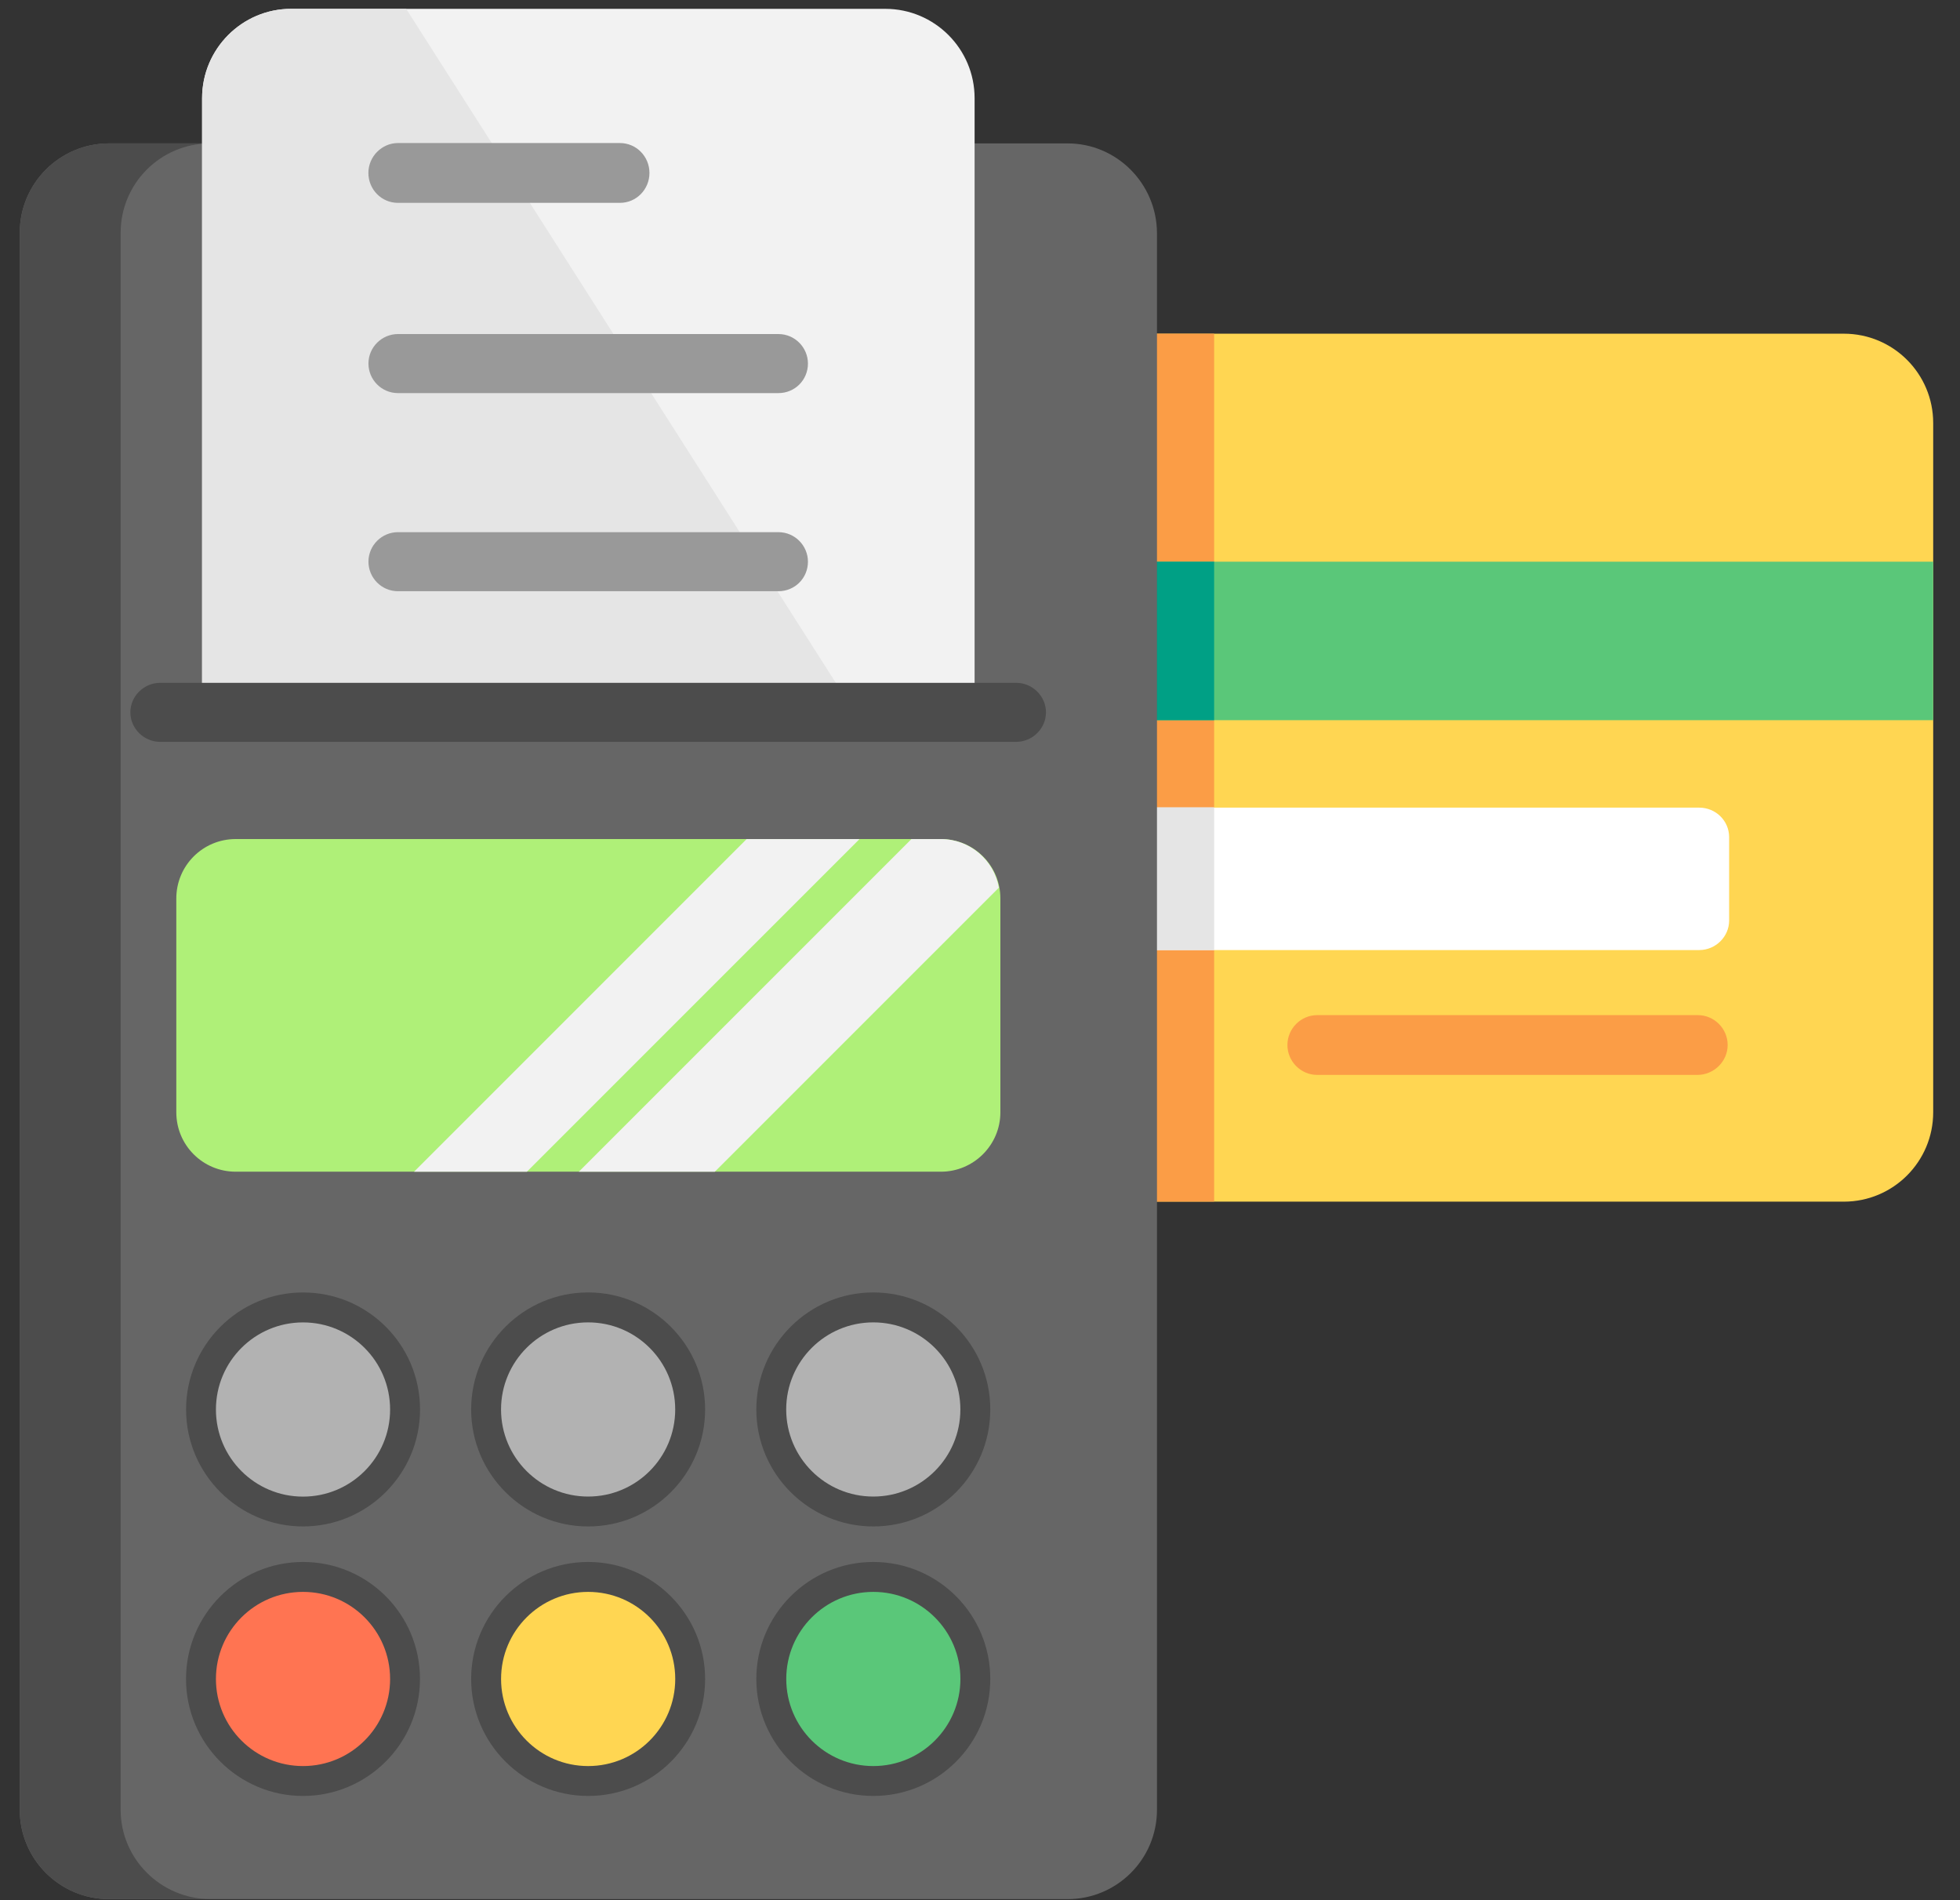 <svg width="65" height="63" viewBox="0 0 65 63" fill="none" xmlns="http://www.w3.org/2000/svg">
<rect x="0" y="0" width="65" height="63" fill="#333333" stroke="none"/>
<path d="M61.148 11.064H24.103C22.467 11.064 21.141 12.39 21.141 14.026V36.88C21.141 38.516 22.467 39.843 24.103 39.843H61.148C62.785 39.843 64.111 38.516 64.111 36.88V14.026C64.111 12.39 62.785 11.064 61.148 11.064Z" fill="#FFD652"/>
<path d="M24.103 11.064C22.467 11.064 21.141 12.39 21.141 14.026V36.88C21.141 38.516 22.467 39.843 24.103 39.843H40.265V11.064H24.103Z" fill="#FB9D46"/>
<path d="M29.161 31.501H56.353C56.898 31.501 57.344 31.055 57.344 30.522V27.758C57.344 27.213 56.898 26.779 56.353 26.779H29.161C28.616 26.779 28.182 27.226 28.182 27.758V30.522C28.182 31.055 28.616 31.501 29.161 31.501Z" fill="white"/>
<path d="M40.266 26.767H28.182V31.501H40.266V26.767Z" fill="#E5E5E5"/>
<path d="M64.111 18.624H22.133V23.879H64.111V18.624Z" fill="#5AC779"/>
<path d="M40.265 18.624H22.133V23.879H40.265V18.624Z" fill="#00A085"/>
<path d="M56.291 35.641H43.686C43.141 35.641 42.695 35.195 42.695 34.649C42.695 34.104 43.141 33.658 43.686 33.658H56.303C56.849 33.658 57.295 34.104 57.295 34.649C57.295 35.195 56.836 35.641 56.291 35.641Z" fill="#FB9D46"/>
<path d="M35.407 4.755H3.617C1.981 4.755 0.655 6.082 0.655 7.718V60.007C0.655 61.643 1.981 62.969 3.617 62.969H35.407C37.043 62.969 38.369 61.643 38.369 60.007V7.718C38.357 6.082 37.031 4.755 35.407 4.755Z" fill="#666666"/>
<path d="M4.001 60.007V7.718C4.001 6.082 5.327 4.755 6.963 4.755H3.617C1.981 4.755 0.655 6.082 0.655 7.718V60.007C0.655 61.643 1.981 62.969 3.617 62.969H6.963C5.327 62.957 4.001 61.631 4.001 60.007Z" fill="#4C4C4C"/>
<path d="M31.205 38.85H7.818C6.727 38.85 5.847 37.971 5.847 36.88V29.791C5.847 28.7 6.727 27.82 7.818 27.82H31.205C32.296 27.82 33.176 28.7 33.176 29.791V36.88C33.176 37.971 32.283 38.85 31.205 38.85Z" fill="#AFF078"/>
<path d="M31.205 27.821H30.226L19.195 38.851H23.706L33.126 29.432C32.965 28.515 32.159 27.821 31.205 27.821Z" fill="#F2F2F2"/>
<path d="M24.761 27.821L13.73 38.851H17.473L28.504 27.821H24.761Z" fill="#F2F2F2"/>
<path d="M10.05 50.612C7.919 50.612 6.171 48.877 6.171 46.733C6.171 44.602 7.906 42.854 10.05 42.854C12.194 42.854 13.93 44.589 13.93 46.733C13.93 48.877 12.182 50.612 10.05 50.612ZM10.05 44.837C8.997 44.837 8.142 45.692 8.142 46.745C8.142 47.799 8.997 48.654 10.05 48.654C11.104 48.654 11.959 47.799 11.959 46.745C11.959 45.692 11.104 44.837 10.05 44.837Z" fill="#4C4C4C"/>
<path d="M28.962 50.612C26.83 50.612 25.082 48.877 25.082 46.733C25.082 44.601 26.818 42.853 28.962 42.853C31.106 42.853 32.841 44.589 32.841 46.733C32.841 48.877 31.106 50.612 28.962 50.612ZM28.962 44.837C27.908 44.837 27.053 45.692 27.053 46.745C27.053 47.799 27.908 48.654 28.962 48.654C30.015 48.654 30.87 47.799 30.87 46.745C30.87 45.692 30.015 44.837 28.962 44.837Z" fill="#4C4C4C"/>
<path d="M19.505 50.612C17.373 50.612 15.625 48.877 15.625 46.733C15.625 44.601 17.36 42.853 19.505 42.853C21.636 42.853 23.384 44.589 23.384 46.733C23.384 48.877 21.649 50.612 19.505 50.612ZM19.505 44.837C18.451 44.837 17.596 45.692 17.596 46.745C17.596 47.799 18.451 48.654 19.505 48.654C20.558 48.654 21.413 47.799 21.413 46.745C21.413 45.692 20.558 44.837 19.505 44.837Z" fill="#4C4C4C"/>
<path d="M10.049 59.548C7.917 59.548 6.169 57.813 6.169 55.669C6.169 53.537 7.904 51.79 10.049 51.79C12.193 51.79 13.928 53.525 13.928 55.669C13.928 57.813 12.18 59.548 10.049 59.548ZM10.049 53.76C8.995 53.76 8.14 54.615 8.14 55.669C8.14 56.722 8.995 57.578 10.049 57.578C11.102 57.578 11.957 56.722 11.957 55.669C11.957 54.615 11.102 53.76 10.049 53.76Z" fill="#4C4C4C"/>
<path d="M28.962 59.548C26.83 59.548 25.082 57.813 25.082 55.669C25.082 53.537 26.818 51.79 28.962 51.79C31.106 51.79 32.841 53.525 32.841 55.669C32.841 57.813 31.106 59.548 28.962 59.548ZM28.962 53.76C27.908 53.76 27.053 54.615 27.053 55.669C27.053 56.722 27.908 57.578 28.962 57.578C30.015 57.578 30.87 56.722 30.87 55.669C30.87 54.615 30.015 53.76 28.962 53.76Z" fill="#4C4C4C"/>
<path d="M19.505 59.548C17.373 59.548 15.625 57.813 15.625 55.669C15.625 53.537 17.36 51.79 19.505 51.79C21.636 51.79 23.384 53.525 23.384 55.669C23.384 57.813 21.649 59.548 19.505 59.548ZM19.505 53.76C18.451 53.76 17.596 54.615 17.596 55.669C17.596 56.722 18.451 57.578 19.505 57.578C20.558 57.578 21.413 56.722 21.413 55.669C21.413 54.615 20.558 53.76 19.505 53.76Z" fill="#4C4C4C"/>
<path d="M10.049 49.623C11.644 49.623 12.937 48.33 12.937 46.735C12.937 45.14 11.644 43.847 10.049 43.847C8.454 43.847 7.161 45.14 7.161 46.735C7.161 48.33 8.454 49.623 10.049 49.623Z" fill="#B2B2B2"/>
<path d="M28.961 49.621C30.556 49.621 31.849 48.328 31.849 46.733C31.849 45.139 30.556 43.846 28.961 43.846C27.366 43.846 26.073 45.139 26.073 46.733C26.073 48.328 27.366 49.621 28.961 49.621Z" fill="#B2B2B2"/>
<path d="M19.504 49.621C21.099 49.621 22.392 48.328 22.392 46.733C22.392 45.139 21.099 43.846 19.504 43.846C17.909 43.846 16.616 45.139 16.616 46.733C16.616 48.328 17.909 49.621 19.504 49.621Z" fill="#B2B2B2"/>
<path d="M10.049 58.557C11.644 58.557 12.937 57.264 12.937 55.669C12.937 54.075 11.644 52.782 10.049 52.782C8.454 52.782 7.161 54.075 7.161 55.669C7.161 57.264 8.454 58.557 10.049 58.557Z" fill="#FF7452"/>
<path d="M28.962 58.557C30.557 58.557 31.85 57.264 31.85 55.669C31.85 54.075 30.557 52.782 28.962 52.782C27.368 52.782 26.075 54.075 26.075 55.669C26.075 57.264 27.368 58.557 28.962 58.557Z" fill="#5AC779"/>
<path d="M19.505 58.557C21.1 58.557 22.393 57.264 22.393 55.669C22.393 54.075 21.1 52.782 19.505 52.782C17.91 52.782 16.617 54.075 16.617 55.669C16.617 57.264 17.91 58.557 19.505 58.557Z" fill="#FFD652"/>
<path d="M29.358 0.293H9.652C8.029 0.293 6.702 1.62 6.702 3.256V24.338H32.321V3.256C32.321 1.62 30.994 0.293 29.358 0.293Z" fill="#F2F2F2"/>
<path d="M13.47 0.293H9.652C8.029 0.293 6.702 1.62 6.702 3.256V24.338H28.801L13.47 0.293Z" fill="#E5E5E5"/>
<path d="M33.697 24.598H5.315C4.769 24.598 4.323 24.152 4.323 23.619C4.323 23.086 4.769 22.64 5.315 22.64H33.697C34.242 22.64 34.688 23.086 34.688 23.619C34.688 24.152 34.242 24.598 33.697 24.598Z" fill="#4C4C4C"/>
<path d="M20.559 6.726H13.197C12.651 6.726 12.217 6.28 12.217 5.734C12.217 5.189 12.664 4.743 13.197 4.743H20.559C21.104 4.743 21.538 5.189 21.538 5.734C21.538 6.28 21.104 6.726 20.559 6.726Z" fill="#999999"/>
<path d="M25.815 13.034H13.198C12.652 13.034 12.219 12.588 12.219 12.055C12.219 11.51 12.665 11.076 13.198 11.076H25.815C26.36 11.076 26.794 11.522 26.794 12.055C26.794 12.6 26.36 13.034 25.815 13.034Z" fill="#999999"/>
<path d="M25.815 19.603H13.198C12.652 19.603 12.219 19.157 12.219 18.624C12.219 18.079 12.665 17.645 13.198 17.645H25.815C26.36 17.645 26.794 18.091 26.794 18.624C26.794 19.169 26.36 19.603 25.815 19.603Z" fill="#999999"/>
</svg>
